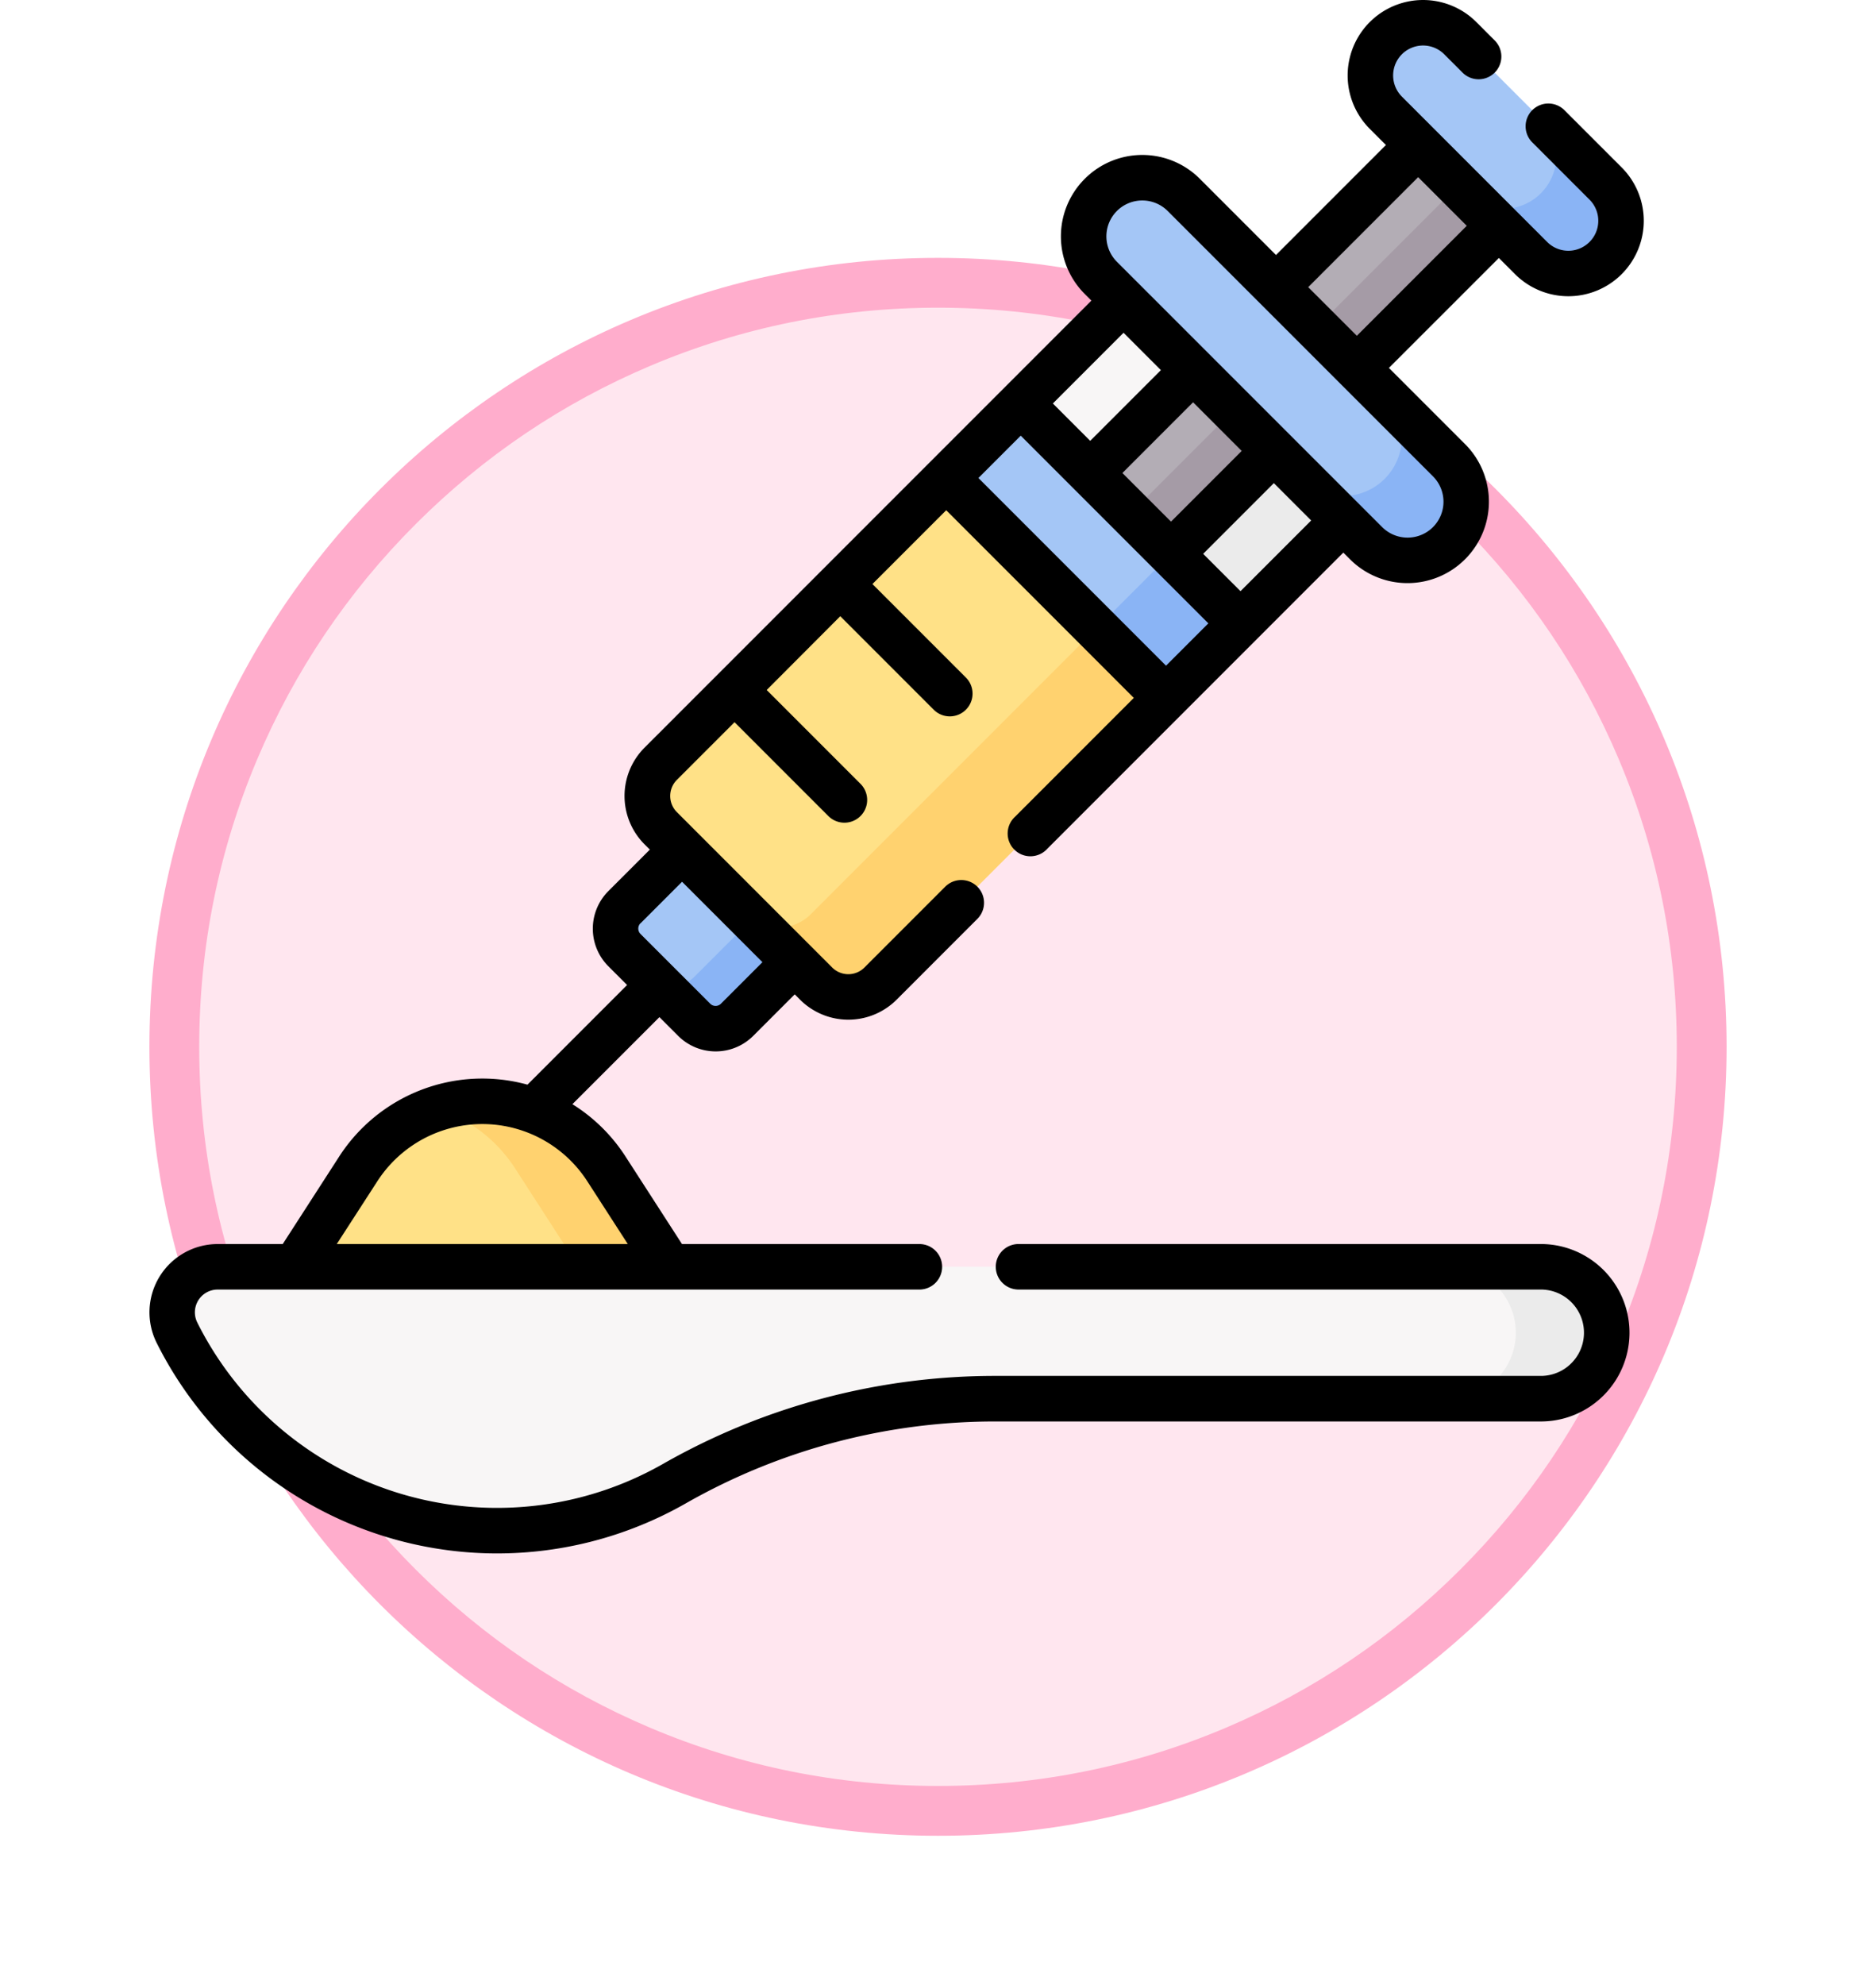<svg xmlns="http://www.w3.org/2000/svg" xmlns:xlink="http://www.w3.org/1999/xlink" width="113" height="119.524" viewBox="0 0 113 119.524">
  <defs>
    <filter id="Path_982547" x="0" y="6.524" width="113" height="113" filterUnits="userSpaceOnUse">
      <feOffset dy="3" input="SourceAlpha"/>
      <feGaussianBlur stdDeviation="3" result="blur"/>
      <feFlood flood-opacity="0.161"/>
      <feComposite operator="in" in2="blur"/>
      <feComposite in="SourceGraphic"/>
    </filter>
  </defs>
  <g id="Group_1210716" data-name="Group 1210716" transform="translate(-742.046 -7522.284)">
    <g id="Group_1209993" data-name="Group 1209993">
      <g id="Group_1208706" data-name="Group 1208706" transform="translate(-1.454 3213.429)">
        <g id="Group_1148634" data-name="Group 1148634" transform="translate(488.454 600.047)">
          <g id="Group_1148525" data-name="Group 1148525" transform="translate(264.046 3721.333)">
            <g transform="matrix(1, 0, 0, 1, -9, -12.52)" filter="url(#Path_982547)">
              <g id="Path_982547-2" data-name="Path 982547" transform="translate(9 12.52)" fill="#ffe6ef">
                <path d="M 47.5 93.5 C 41.289 93.5 35.265 92.284 29.595 89.886 C 24.118 87.569 19.198 84.252 14.973 80.027 C 10.748 75.802 7.431 70.882 5.114 65.405 C 2.716 59.735 1.5 53.711 1.5 47.5 C 1.5 41.289 2.716 35.265 5.114 29.595 C 7.431 24.118 10.748 19.198 14.973 14.973 C 19.198 10.748 24.118 7.431 29.595 5.114 C 35.265 2.716 41.289 1.5 47.5 1.5 C 53.711 1.5 59.735 2.716 65.405 5.114 C 70.882 7.431 75.802 10.748 80.027 14.973 C 84.252 19.198 87.569 24.118 89.886 29.595 C 92.284 35.265 93.5 41.289 93.5 47.5 C 93.5 53.711 92.284 59.735 89.886 65.405 C 87.569 70.882 84.252 75.802 80.027 80.027 C 75.802 84.252 70.882 87.569 65.405 89.886 C 59.735 92.284 53.711 93.5 47.5 93.5 Z" stroke="none"/>
                <path d="M 47.5 3 C 41.491 3 35.664 4.176 30.18 6.496 C 24.881 8.737 20.122 11.946 16.034 16.034 C 11.946 20.122 8.737 24.881 6.496 30.18 C 4.176 35.664 3 41.491 3 47.5 C 3 53.509 4.176 59.336 6.496 64.82 C 8.737 70.119 11.946 74.878 16.034 78.966 C 20.122 83.054 24.881 86.263 30.18 88.504 C 35.664 90.824 41.491 92 47.5 92 C 53.509 92 59.336 90.824 64.82 88.504 C 70.119 86.263 74.878 83.054 78.966 78.966 C 83.054 74.878 86.263 70.119 88.504 64.82 C 90.824 59.336 92 53.509 92 47.5 C 92 41.491 90.824 35.664 88.504 30.18 C 86.263 24.881 83.054 20.122 78.966 16.034 C 74.878 11.946 70.119 8.737 64.82 6.496 C 59.336 4.176 53.509 3 47.5 3 M 47.5 0 C 73.734 0 95 21.266 95 47.5 C 95 73.734 73.734 95 47.5 95 C 21.266 95 0 73.734 0 47.5 C 0 21.266 21.266 0 47.5 0 Z" stroke="none" fill="#ffadcc"/>
              </g>
            </g>
          </g>
        </g>
      </g>
      <g id="heroina_2_" data-name="heroina (2)" transform="translate(741.43 7522.284)">
        <g id="Group_1209983" data-name="Group 1209983" transform="translate(10.986 1.372)">
          <g id="Group_1209982" data-name="Group 1209982">
            <path id="Path_1079549" data-name="Path 1079549" d="M217.535,79.876,227.8,90.143,197.7,120.248a2.74,2.74,0,0,1-3.875,0l-5.1-5.1a2.74,2.74,0,0,1,0-3.875l19.11-21.693Z" transform="translate(-156.72 -66.658)" fill="#f8f6f6"/>
            <path id="Path_1079550" data-name="Path 1079550" d="M245.97,133.615l-9.7,9.7L214.49,162.511a2.683,2.683,0,0,1-3.792-.083l-4.186-4.186a2.683,2.683,0,0,0,3.792.083l21.776-19.192,9.7-9.7Z" transform="translate(-171.916 -107.159)" fill="#ebebeb"/>
            <path id="Path_1079551" data-name="Path 1079551" d="M173.294,247.424l4.971,4.971-9.424,9.424a1.827,1.827,0,0,1-2.583,0l-2.388-2.388a1.827,1.827,0,0,1,0-2.583Z" transform="translate(-136.626 -203.6)" fill="#a4c6f6"/>
            <path id="Path_1079552" data-name="Path 1079552" d="M189.687,272.978l-9.425,9.425a1.827,1.827,0,0,1-2.583,0L175.1,279.82a1.827,1.827,0,0,0,2.583,0l9.425-9.425Z" transform="translate(-146.238 -222.375)" fill="#8ab4f5"/>
            <path id="Path_1079553" data-name="Path 1079553" d="M201.741,165.852l-16.509,19.571a2.739,2.739,0,0,1-3.874,0l-6.78-6.778a2.739,2.739,0,0,1,0-3.874l3.475-3.475,2.374.209-.437-2.146,4.444-4.444,2.149.435-.211-2.372,5.412-5.412Z" transform="translate(-145.159 -130.154)" fill="#ffe187"/>
            <path id="Path_1079554" data-name="Path 1079554" d="M231.779,207.571l-17.206,17.206a2.74,2.74,0,0,1-3.875,0l-4.186-4.186a2.74,2.74,0,0,0,3.875,0l18.04-18.04Z" transform="translate(-171.916 -166.924)" fill="#ffd26f"/>
            <path id="Path_1079555" data-name="Path 1079555" d="M0,0H4.323V21.255H0Z" transform="translate(66.75 21.786) rotate(-135)" fill="#b3adb5"/>
            <path id="Path_1079556" data-name="Path 1079556" d="M0,0H21.255V3.441H0Z" transform="translate(66.108 21.159) rotate(-45)" fill="#a59ba6"/>
            <path id="Path_1079557" data-name="Path 1079557" d="M0,0H4.321V15.516H0Z" transform="translate(65.117 17.276) rotate(45)" fill="#b3adb5"/>
            <path id="Path_1079558" data-name="Path 1079558" d="M0,0H15.516V3.44H0Z" transform="translate(56.573 30.692) rotate(-45)" fill="#a59ba6"/>
            <path id="Path_1079559" data-name="Path 1079559" d="M323.716,59.616l13.392,13.392a3.532,3.532,0,0,1,0,4.995h0a3.532,3.532,0,0,1-4.995,0L318.72,64.612a3.532,3.532,0,0,1,0-4.995h0a3.532,3.532,0,0,1,4.995,0Z" transform="translate(-262.782 -49.253)" fill="#a4c6f6"/>
            <path id="Path_1079560" data-name="Path 1079560" d="M398.46,139.357h0a3.531,3.531,0,0,1-4.995,0l-3.875-3.875a3.531,3.531,0,0,0,4.995,0h0a3.531,3.531,0,0,0,0-4.995l3.875,3.875A3.531,3.531,0,0,1,398.46,139.357Z" transform="translate(-321.551 -108.024)" fill="#8ab4f5"/>
            <path id="Path_1079561" data-name="Path 1079561" d="M417.657,8.441l6.168,6.168a3.172,3.172,0,0,1,0,4.486h0a3.172,3.172,0,0,1-4.486,0l-6.168-6.168a3.172,3.172,0,0,1,0-4.486h0a3.172,3.172,0,0,1,4.486,0Z" transform="translate(-340.066 -7.511)" fill="#a4c6f6"/>
            <path id="Path_1079562" data-name="Path 1079562" d="M452.384,47.653a3.175,3.175,0,0,1-4.487,0l-3.875-3.875a3.173,3.173,0,0,0,4.487-4.487l3.875,3.875A3.174,3.174,0,0,1,452.384,47.653Z" transform="translate(-366.041 -33.486)" fill="#8ab4f5"/>
            <path id="Path_1079563" data-name="Path 1079563" d="M67.663,378.5l-6.889-8.838c-2.32-3.591-4.754-6.632-8.386-5.469a8.792,8.792,0,0,0-4.732,3.643L40.766,378.5Z" transform="translate(-36.446 -298.835)" fill="#ffe187"/>
            <path id="Path_1079564" data-name="Path 1079564" d="M121.492,377.722h-5.48l-6.888-10.666a8.8,8.8,0,0,0-4.733-3.642,8.888,8.888,0,0,1,10.213,3.642Z" transform="translate(-88.449 -298.055)" fill="#ffd26f"/>
            <path id="Path_1079565" data-name="Path 1079565" d="M19.861,417.534A2.742,2.742,0,0,0,17.41,421.5,21.558,21.558,0,0,0,47.4,430.573a38.955,38.955,0,0,1,19.41-5.1H95.9a3.972,3.972,0,0,0,0-7.943Z" transform="translate(-17.117 -342.637)" fill="#f8f6f6"/>
            <path id="Path_1079566" data-name="Path 1079566" d="M447.892,421.5a3.973,3.973,0,0,1-3.971,3.973h-5.48a3.972,3.972,0,0,0,0-7.944h5.48a3.973,3.973,0,0,1,3.971,3.971Z" transform="translate(-361.48 -342.635)" fill="#ebebeb"/>
            <path id="Path_1079567" data-name="Path 1079567" d="M285.906,142.052l-1.02,3.453-3.467,1.034-9.049-9.051L276.856,133Z" transform="translate(-225.744 -110.079)" fill="#a4c6f6"/>
            <path id="Path_1079568" data-name="Path 1079568" d="M330.587,186.737l-4.487,4.487-4.187-4.188,4.488-4.486Z" transform="translate(-266.237 -150.577)" fill="#8ab4f5"/>
          </g>
        </g>
        <path id="Path_1079569" data-name="Path 1079569" d="M85.059,5.817a1.8,1.8,0,0,1,2.549-2.549L88.69,4.35a1.37,1.37,0,1,0,1.937-1.937L89.546,1.331a4.542,4.542,0,0,0-6.424,6.424l.975.975-6.622,6.622-4.586-4.586a4.9,4.9,0,0,0-6.933,0l-.011.011a4.9,4.9,0,0,0,.011,6.922l.4.4L39.436,45.017a4.115,4.115,0,0,0,0,5.812l.323.323-2.5,2.5a3.2,3.2,0,0,0,0,4.521l1.13,1.13-6,6a10.263,10.263,0,0,0-11.343,4.328l-3.4,5.268H13.73a4.112,4.112,0,0,0-3.676,5.952,22.928,22.928,0,0,0,31.9,9.644,37.628,37.628,0,0,1,18.728-4.914H93.426a5.341,5.341,0,1,0,0-10.683H61.966a1.37,1.37,0,0,0,0,2.74H93.426a2.6,2.6,0,1,1,0,5.2H60.679a40.372,40.372,0,0,0-20.092,5.278A20.188,20.188,0,0,1,12.5,79.625a1.372,1.372,0,0,1,1.226-1.986H55.995a1.37,1.37,0,0,0,0-2.74h-14.3l-3.4-5.268a10.265,10.265,0,0,0-3.2-3.153l5.241-5.241,1.129,1.129a3.2,3.2,0,0,0,4.521,0l2.5-2.5.323.323a4.114,4.114,0,0,0,5.812,0l4.867-4.867a1.37,1.37,0,0,0-1.938-1.937l-4.867,4.867a1.372,1.372,0,0,1-1.938,0l-1.291-1.291h0l-6.778-6.778,0,0h0l-1.29-1.29a1.372,1.372,0,0,1,0-1.938l3.475-3.475,5.65,5.65a1.37,1.37,0,0,0,1.937-1.938l-5.65-5.65L51.23,37.1l5.65,5.65a1.37,1.37,0,0,0,1.937-1.937l-5.65-5.65,4.444-4.444,11.3,11.3-7.149,7.149A1.37,1.37,0,1,0,63.7,51.1l17.83-17.83.4.4a4.9,4.9,0,0,0,6.933,0l.01-.01a4.9,4.9,0,0,0-.01-6.923l-4.586-4.586L90.9,15.531l.974.974a4.542,4.542,0,0,0,6.423,0l.01-.01a4.542,4.542,0,0,0-.01-6.414L94.849,6.634a1.37,1.37,0,0,0-1.938,1.937l3.448,3.448a1.8,1.8,0,0,1,0,2.549l-.007.007a1.8,1.8,0,0,1-2.542-.007ZM73.4,37.53l-2.549,2.549-11.3-11.3L62.1,26.23Zm2.009-10.381-4.257,4.257-2.928-2.928,4.257-4.257Zm-.071,8.444-2.249-2.249,4.257-4.257,2.249,2.249Zm10.7-24.926,2.928,2.928-6.622,6.622-2.928-2.928Zm.892,18.011a2.162,2.162,0,0,1,0,3.058l-.007.007a2.165,2.165,0,0,1-3.051-.007L67.892,15.76a2.162,2.162,0,0,1,0-3.057l.007-.008a2.165,2.165,0,0,1,3.051.007ZM70.541,22.284l-4.257,4.257-2.249-2.249,4.257-4.257ZM39.2,55.587l2.5-2.5,4.842,4.842-2.5,2.5a.457.457,0,0,1-.646,0l-4.2-4.2a.457.457,0,0,1,0-.646ZM23.346,71.117a7.526,7.526,0,0,1,12.644,0L38.432,74.9H20.9Z" transform="translate(0 0)"/>
      </g>
    </g>
  </g>
</svg>
